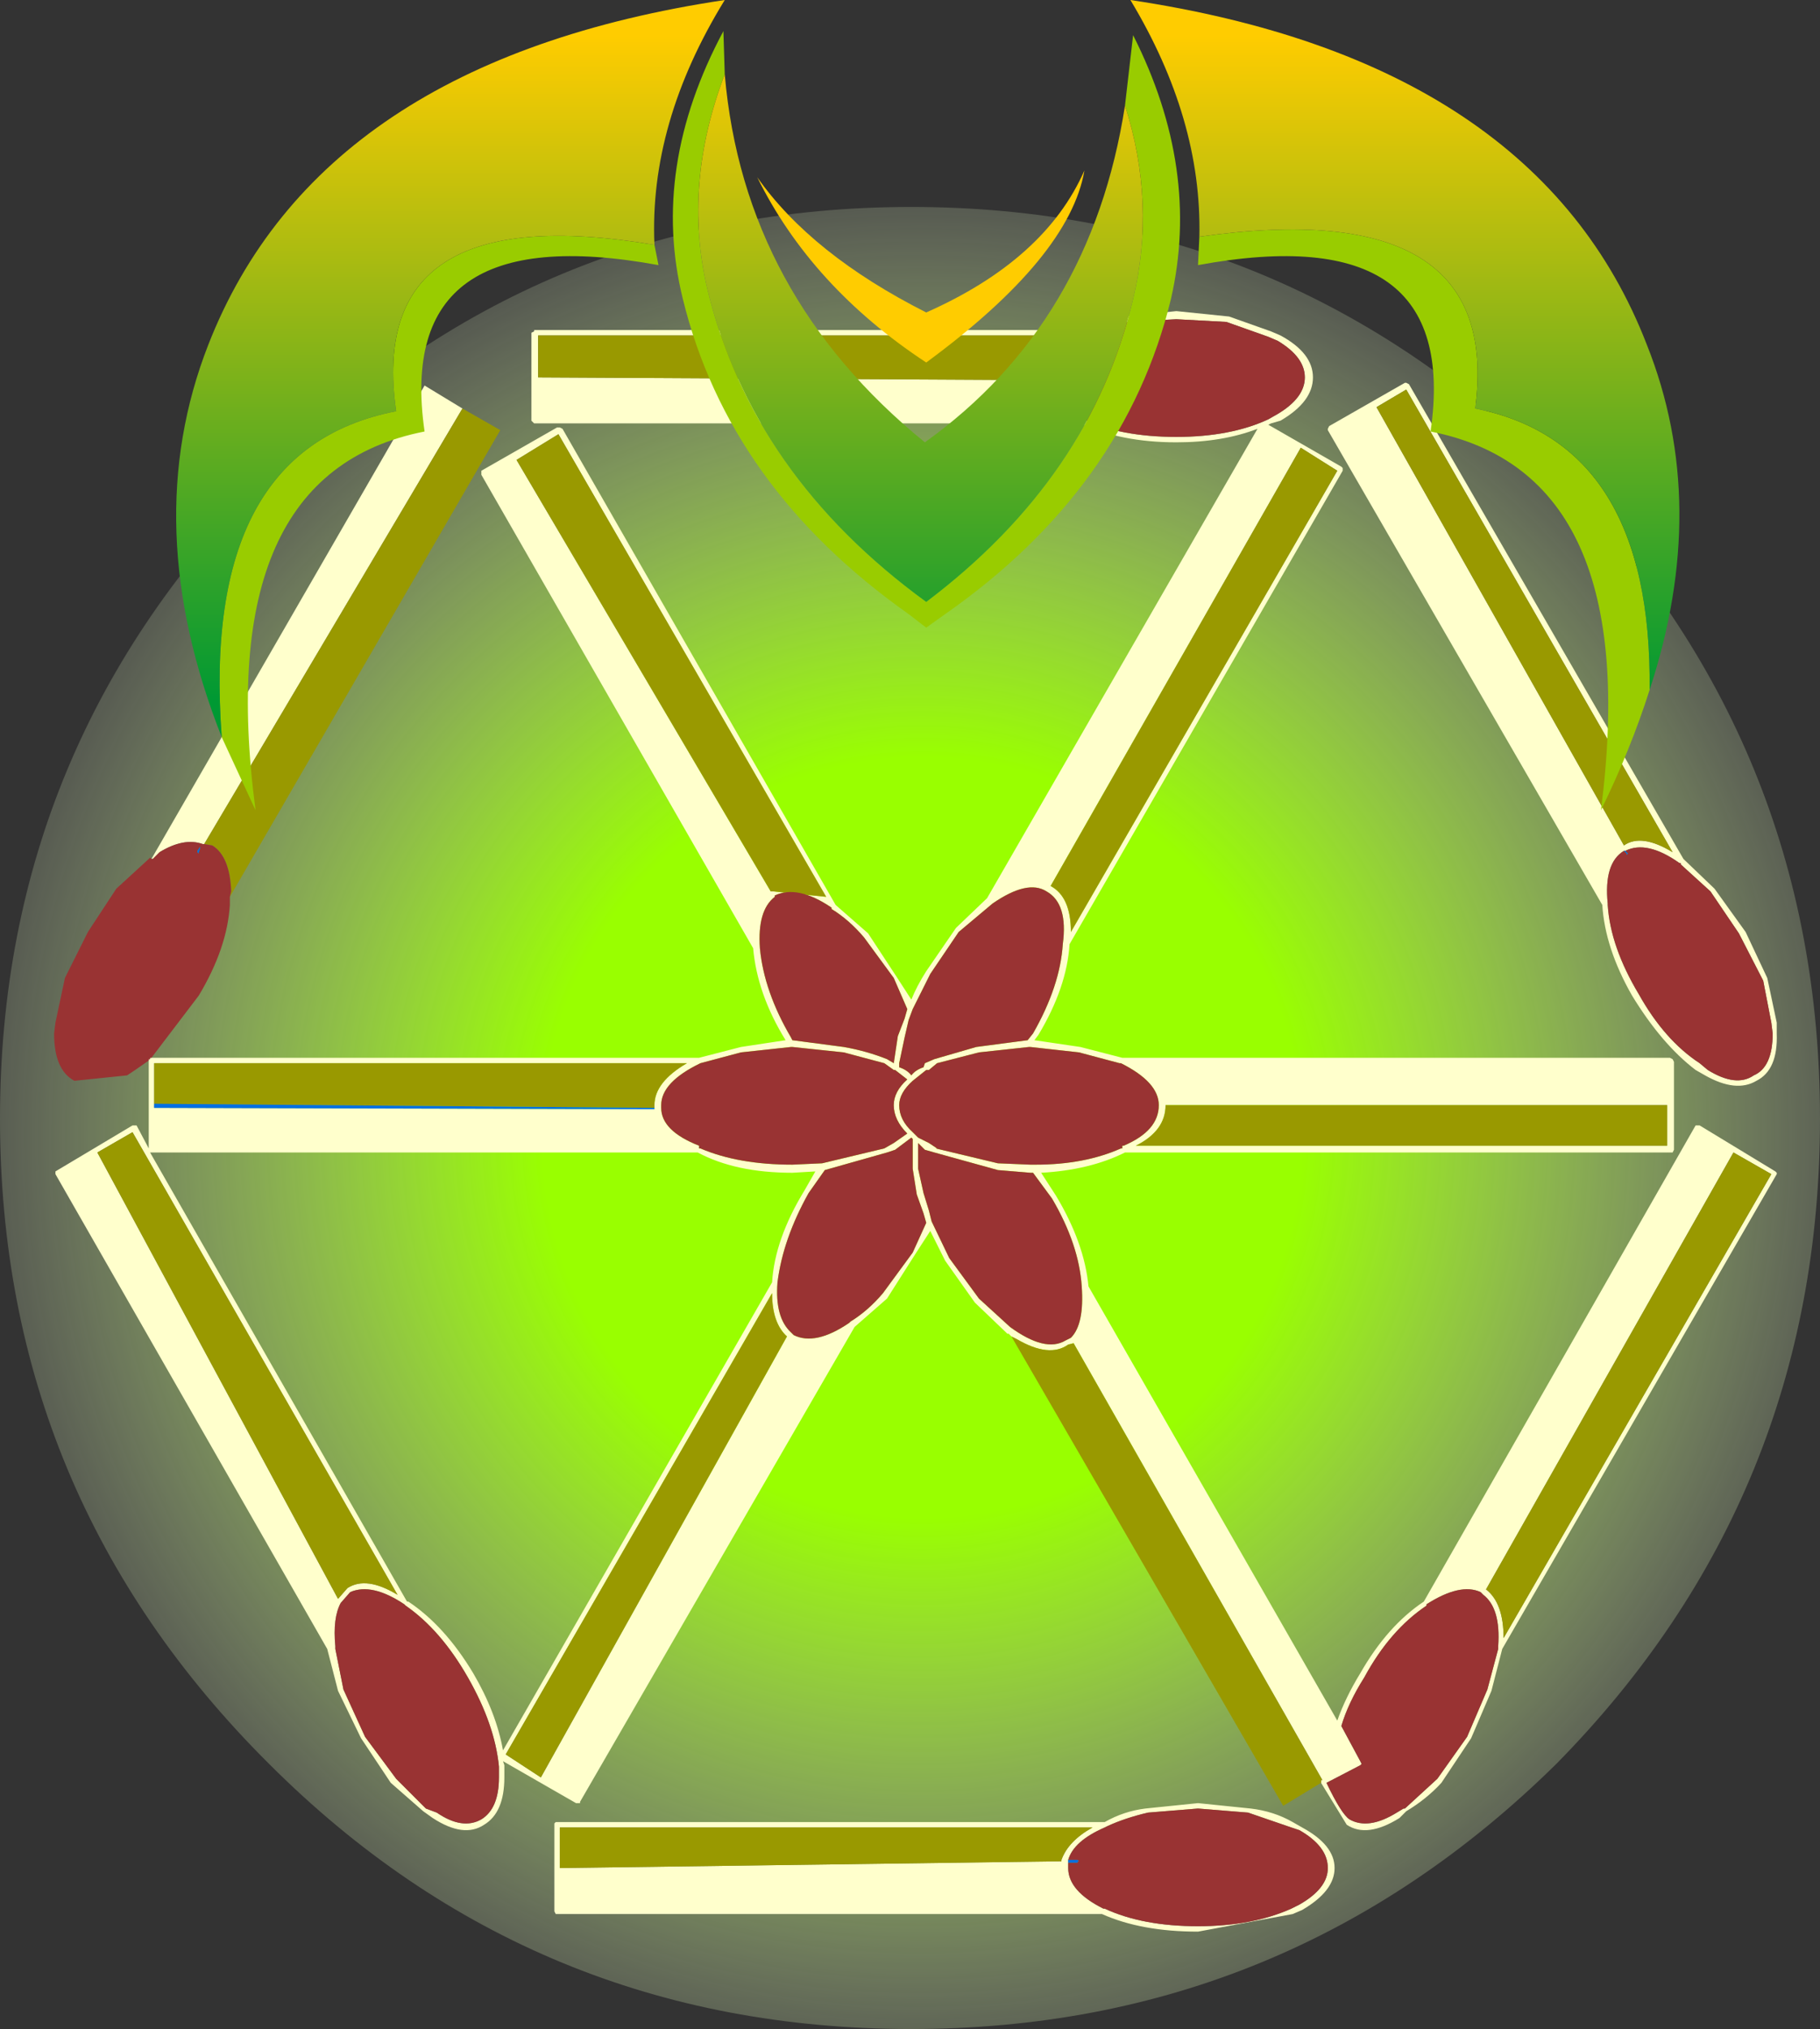 <?xml version="1.0" encoding="UTF-8" standalone="no"?>
<svg xmlns:ffdec="https://www.free-decompiler.com/flash" xmlns:xlink="http://www.w3.org/1999/xlink" ffdec:objectType="shape" height="75.0px" width="67.3px" xmlns="http://www.w3.org/2000/svg">
  <rect width="100%" height="100%" fill="#333333" stroke="none"/>
  <g transform="matrix(1.0, 0.0, 0.0, 1.0, 33.65, 35.0)">
    <path d="M23.9 -17.45 Q33.65 -7.55 33.65 6.35 33.65 20.3 23.9 30.2 13.95 40.0 0.05 40.0 -13.9 40.0 -23.7 30.2 -33.65 20.3 -33.65 6.35 -33.65 -7.55 -23.7 -17.45 -13.9 -27.35 0.05 -27.35 13.95 -27.35 23.9 -17.45" fill="url(#gradient0)" fill-rule="evenodd" stroke="none"/>
    <path d="M18.35 -20.6 L17.25 -19.95 26.4 -3.75 Q27.05 -4.2 28.2 -3.5 L18.35 -20.6 M-28.05 4.1 L-7.8 4.1 -6.25 3.7 -4.6 3.45 Q-5.65 1.75 -5.8 0.05 L-15.85 -17.45 -15.85 -17.5 -15.85 -17.6 -13.05 -19.2 -12.95 -19.2 -12.85 -19.15 -2.75 -1.55 -1.55 -0.5 -0.5 1.1 0.05 1.95 Q0.25 1.45 0.6 0.9 L1.7 -0.7 2.85 -1.8 12.85 -19.15 Q11.55 -18.65 9.85 -18.65 7.8 -18.65 6.3 -19.35 L-13.9 -19.35 -14.0 -19.45 -14.0 -22.7 -13.9 -22.75 -13.9 -22.8 6.4 -22.8 7.9 -23.3 9.85 -23.5 11.8 -23.3 13.35 -22.75 13.7 -22.6 Q14.9 -21.95 14.9 -21.05 14.9 -20.15 13.7 -19.45 L13.35 -19.35 13.25 -19.3 15.95 -17.75 16.0 -17.7 16.0 -17.6 5.9 -0.1 Q5.8 1.5 4.75 3.25 L4.6 3.45 6.3 3.7 7.85 4.1 28.1 4.1 28.2 4.15 28.25 4.25 28.25 7.5 28.2 7.6 28.1 7.6 7.95 7.6 Q6.65 8.25 4.85 8.35 L5.4 9.2 Q6.45 10.95 6.6 12.55 L15.8 28.6 Q16.1 27.75 16.65 26.85 17.65 25.1 19.0 24.2 L29.05 6.6 29.2 6.6 32.0 8.3 32.05 8.35 32.05 8.4 21.9 25.95 21.5 27.5 20.75 29.25 19.65 30.9 Q19.1 31.5 18.35 31.95 L18.1 32.2 Q16.9 32.95 16.15 32.45 L15.2 30.9 15.2 30.8 15.25 30.8 6.05 14.65 5.85 14.7 Q5.15 15.2 3.95 14.5 L3.75 14.4 3.65 14.3 3.6 14.3 3.55 14.25 2.4 13.15 1.3 11.6 0.75 10.5 0.2 11.35 -0.85 13.0 -2.05 14.05 -12.2 31.6 -12.2 31.65 -12.35 31.65 -15.05 30.1 -15.0 30.25 -15.0 30.7 Q-15.0 32.0 -15.75 32.45 -16.5 32.95 -17.65 32.2 L-18.0 31.95 -19.2 30.9 -20.3 29.25 -21.15 27.5 -21.55 25.95 -31.6 8.4 -31.6 8.35 -31.6 8.3 -28.75 6.6 -28.6 6.6 -28.15 7.45 -28.15 4.2 -28.15 4.15 -28.1 4.15 -28.1 4.1 -28.05 4.1 M18.3 -20.85 L18.35 -20.85 18.45 -20.8 28.6 -3.25 29.75 -2.15 30.9 -0.55 31.7 1.15 32.05 2.8 32.05 3.2 Q32.1 4.55 31.3 4.95 30.55 5.4 29.4 4.75 L29.05 4.55 Q27.8 3.6 26.7 1.8 25.7 0.05 25.6 -1.55 L15.45 -19.1 15.45 -19.15 15.5 -19.25 18.3 -20.85 M13.6 -22.4 L13.25 -22.55 11.7 -23.1 9.85 -23.2 7.95 -23.1 6.45 -22.6 6.4 -22.55 Q5.0 -21.95 5.0 -21.05 L5.0 -20.95 Q5.1 -20.15 6.35 -19.55 L6.4 -19.55 6.4 -19.5 Q7.8 -18.85 9.85 -18.85 11.85 -18.85 13.25 -19.5 L13.6 -19.7 Q14.6 -20.3 14.6 -21.05 14.6 -21.8 13.6 -22.4 M4.75 -20.95 L4.75 -21.05 Q4.75 -21.95 6.0 -22.6 L-13.75 -22.6 -13.75 -21.05 4.75 -20.95 M15.8 -17.6 L14.45 -18.45 5.2 -2.25 Q5.95 -1.85 5.95 -0.55 L15.8 -17.6 M26.4 -3.55 Q25.65 -3.1 25.8 -1.6 L25.8 -1.55 Q25.9 0.0 26.95 1.75 27.9 3.45 29.2 4.3 L29.5 4.55 Q30.55 5.2 31.2 4.75 31.9 4.45 31.9 3.2 L31.85 2.8 31.55 1.25 30.65 -0.5 29.6 -2.05 28.5 -3.05 28.5 -3.1 28.45 -3.1 Q27.25 -3.95 26.45 -3.55 L26.4 -3.55 M5.65 -0.1 Q5.85 -1.6 5.05 -2.05 4.35 -2.5 3.05 -1.6 L1.8 -0.55 0.75 1.0 0.1 2.3 -0.05 2.7 -0.2 3.35 -0.4 4.3 -0.4 4.45 Q-0.1 4.55 0.05 4.75 0.2 4.55 0.5 4.45 L0.55 4.3 0.9 4.15 2.45 3.7 4.35 3.45 4.55 3.2 Q5.55 1.45 5.65 -0.1 M28.0 7.35 L28.0 5.85 9.45 5.85 Q9.45 6.8 8.35 7.35 L28.0 7.35 M31.85 8.4 L30.45 7.6 21.3 23.75 Q21.95 24.25 21.95 25.55 L31.85 8.4 M0.1 7.1 L0.05 7.05 -0.55 7.5 -0.85 7.6 -3.15 8.25 -3.75 9.1 Q-4.7 10.8 -4.9 12.4 -5.0 13.7 -4.4 14.25 L-4.3 14.35 Q-3.5 14.75 -2.25 13.9 L-2.2 13.85 Q-1.55 13.45 -1.0 12.8 L0.1 11.3 0.6 10.2 0.5 9.85 0.25 9.15 0.1 8.2 0.1 7.8 0.1 7.1 M4.55 8.35 L4.45 8.35 3.25 8.25 0.9 7.6 0.55 7.5 0.3 7.25 0.3 7.8 0.3 8.2 0.5 9.1 0.7 9.75 0.8 10.15 1.45 11.5 2.55 13.0 3.7 14.05 Q5.0 15.0 5.75 14.55 L5.95 14.45 Q6.45 13.95 6.35 12.55 6.25 11.0 5.25 9.3 L4.55 8.35 M7.75 4.3 L6.25 3.9 4.45 3.7 4.4 3.7 2.55 3.9 1.0 4.3 0.7 4.55 0.6 4.55 0.1 4.95 Q-0.4 5.4 -0.4 5.85 -0.4 6.4 0.1 6.85 L0.3 7.05 0.7 7.25 1.0 7.45 0.95 7.45 3.25 8.0 4.45 8.05 4.65 8.05 Q6.45 8.05 7.8 7.45 L7.85 7.45 7.85 7.35 7.9 7.35 Q9.2 6.8 9.2 5.85 9.2 5.0 7.8 4.3 L7.75 4.3 M21.2 23.95 L21.1 23.85 Q20.35 23.5 19.1 24.3 L19.1 24.35 Q17.75 25.25 16.8 27.0 16.2 27.95 15.95 28.8 L16.65 30.1 16.7 30.2 16.65 30.25 15.4 30.9 Q15.95 32.05 16.25 32.25 16.95 32.65 18.0 32.0 L18.25 31.85 18.3 31.85 19.5 30.75 20.6 29.2 21.35 27.45 21.75 25.95 21.75 25.85 Q21.85 24.45 21.2 23.95 M14.15 32.35 L14.5 32.55 Q15.7 33.2 15.7 34.05 15.7 34.9 14.5 35.6 L14.15 35.75 10.65 36.4 Q8.55 36.4 7.1 35.75 L-13.1 35.75 -13.15 35.65 -13.15 32.4 -13.1 32.35 7.2 32.35 Q7.9 31.95 8.7 31.85 L10.65 31.65 12.6 31.85 Q13.45 31.95 14.15 32.35 M5.85 33.85 L5.85 34.05 Q5.85 34.9 7.15 35.55 L7.2 35.55 Q8.6 36.2 10.65 36.2 12.65 36.2 14.1 35.55 L14.4 35.4 Q15.45 34.8 15.45 34.05 15.45 33.25 14.4 32.65 L14.1 32.55 12.5 32.0 10.65 31.85 8.8 32.0 Q7.95 32.2 7.3 32.5 L7.2 32.55 Q6.05 33.05 5.85 33.75 L5.85 33.85 M5.6 33.8 L5.6 33.75 Q5.85 33.05 6.75 32.55 L-12.95 32.55 -12.95 34.05 5.6 33.8 M-26.1 -3.8 L-26.15 -3.8 Q-26.85 -4.05 -27.75 -3.5 L-27.9 -3.35 -28.0 -3.25 -28.05 -3.25 -17.95 -20.75 -16.55 -19.9 -26.1 -3.8 M-13.0 -18.95 L-14.55 -18.0 -5.15 -2.05 -5.05 -2.05 -3.1 -1.85 -13.0 -18.95 M-4.35 3.7 L-4.4 3.7 -6.25 3.9 -7.75 4.3 Q-9.2 5.0 -9.2 5.85 L-9.2 5.95 Q-9.2 6.8 -7.8 7.35 L-7.8 7.45 -7.75 7.45 Q-6.35 8.05 -4.35 8.05 L-3.25 8.0 -0.95 7.45 -0.6 7.25 -0.1 6.9 Q-0.6 6.4 -0.6 5.85 -0.6 5.35 -0.1 4.9 L-0.55 4.55 -0.6 4.55 -0.95 4.3 -2.45 3.9 -4.35 3.7 M-1.7 -0.35 Q-2.25 -1.0 -2.9 -1.4 L-2.9 -1.45 Q-4.15 -2.3 -5.0 -1.9 L-5.0 -1.85 Q-5.65 -1.35 -5.55 0.05 -5.4 1.65 -4.4 3.35 L-4.35 3.45 -2.45 3.7 Q-1.6 3.85 -0.85 4.15 L-0.6 4.3 -0.45 3.3 -0.2 2.65 -0.1 2.3 -0.6 1.15 -1.7 -0.35 M-9.45 5.95 L-9.45 5.85 Q-9.45 5.0 -8.25 4.3 L-27.95 4.3 -27.95 5.8 -27.95 5.95 -9.45 6.0 -9.45 5.95 M-3.5 8.3 L-4.35 8.35 Q-6.45 8.35 -7.85 7.6 L-28.1 7.6 -18.6 24.2 -18.55 24.2 Q-17.2 25.1 -16.15 26.85 -15.3 28.3 -15.05 29.7 L-5.1 12.4 Q-5.0 10.8 -3.9 9.0 L-3.5 8.3 M-18.65 24.35 L-18.7 24.3 Q-19.9 23.5 -20.7 23.85 L-21.05 24.25 Q-21.35 24.8 -21.25 25.85 L-21.25 25.95 -20.95 27.45 -20.15 29.2 -19.0 30.75 -17.9 31.85 -17.5 32.0 Q-16.55 32.65 -15.85 32.25 -15.2 31.85 -15.2 30.7 L-15.2 30.3 Q-15.35 28.75 -16.35 27.0 -17.35 25.25 -18.65 24.35 M-28.75 6.85 L-30.05 7.6 -21.15 24.1 -20.8 23.7 Q-20.1 23.25 -18.95 23.95 L-28.75 6.85 M-4.55 14.4 Q-5.1 13.9 -5.1 12.8 L-14.95 29.85 -13.65 30.7 -4.55 14.4" fill="#ffffcc" fill-rule="evenodd" stroke="none"/>
    <path d="M18.35 -20.6 L28.2 -3.5 Q27.05 -4.2 26.4 -3.75 L17.25 -19.95 18.35 -20.6 M3.75 14.4 L3.95 14.5 Q5.15 15.2 5.85 14.7 L6.05 14.65 15.25 30.8 15.2 30.8 15.2 30.9 13.8 31.75 3.75 14.4 M15.8 -17.6 L5.95 -0.55 Q5.95 -1.85 5.2 -2.25 L14.45 -18.45 15.8 -17.6 M4.75 -20.95 L-13.75 -21.05 -13.75 -22.6 6.0 -22.6 Q4.75 -21.95 4.75 -21.05 L4.75 -20.95 M31.85 8.4 L21.95 25.55 Q21.95 24.25 21.3 23.75 L30.45 7.6 31.85 8.4 M28.0 7.35 L8.35 7.35 Q9.45 6.8 9.45 5.85 L28.0 5.85 28.0 7.35 M5.6 33.8 L-12.95 34.05 -12.95 32.55 6.75 32.55 Q5.85 33.05 5.6 33.75 L5.6 33.8 M-25.15 -1.85 L-25.1 -2.05 Q-25.15 -3.35 -25.8 -3.75 L-26.1 -3.8 -16.55 -19.9 -15.15 -19.1 -25.15 -1.85 M-13.0 -18.95 L-3.1 -1.85 -5.05 -2.05 -5.15 -2.05 -14.55 -18.0 -13.0 -18.95 M-27.95 5.8 L-27.95 4.3 -8.25 4.3 Q-9.45 5.0 -9.45 5.85 L-9.45 5.95 -27.95 5.8 M-4.55 14.4 L-13.65 30.7 -14.95 29.85 -5.1 12.8 Q-5.1 13.9 -4.55 14.4 M-28.75 6.85 L-18.95 23.95 Q-20.1 23.25 -20.8 23.7 L-21.15 24.1 -30.05 7.6 -28.75 6.85" fill="#999900" fill-rule="evenodd" stroke="none"/>
    <path d="M-28.05 4.1 L-28.1 4.1 -28.1 4.15 -28.15 4.15 -28.15 4.2 -28.65 4.55 -28.95 4.75 -30.9 4.95 Q-31.65 4.55 -31.65 3.2 L-31.6 2.8 -31.25 1.15 -30.4 -0.55 -29.35 -2.15 -28.15 -3.25 -28.1 -3.3 -28.05 -3.25 -28.0 -3.25 -27.9 -3.35 -27.75 -3.5 Q-26.85 -4.05 -26.15 -3.8 L-26.1 -3.8 -25.8 -3.75 Q-25.15 -3.35 -25.1 -2.05 L-25.15 -1.85 -25.15 -1.6 -25.15 -1.55 Q-25.25 0.05 -26.3 1.8 L-28.05 4.1 M13.6 -22.4 Q14.6 -21.8 14.6 -21.05 14.6 -20.3 13.6 -19.7 L13.25 -19.5 Q11.85 -18.85 9.85 -18.85 7.8 -18.85 6.4 -19.5 L6.4 -19.55 6.35 -19.55 Q5.1 -20.15 5.0 -20.95 L5.0 -21.05 Q5.0 -21.95 6.4 -22.55 L6.45 -22.6 7.95 -23.1 9.85 -23.2 11.7 -23.1 13.25 -22.55 13.6 -22.4 M5.65 -0.1 Q5.55 1.45 4.55 3.2 L4.35 3.45 2.45 3.7 0.9 4.15 0.55 4.3 0.5 4.45 Q0.2 4.55 0.05 4.75 -0.1 4.55 -0.4 4.45 L-0.4 4.3 -0.2 3.35 -0.05 2.7 0.1 2.3 0.75 1.0 1.8 -0.55 3.05 -1.6 Q4.35 -2.5 5.05 -2.05 5.85 -1.6 5.65 -0.1 M26.45 -3.55 Q27.25 -3.95 28.45 -3.1 L28.5 -3.1 28.5 -3.05 29.6 -2.05 30.65 -0.5 31.55 1.25 31.85 2.8 31.9 3.2 Q31.9 4.45 31.2 4.75 30.55 5.2 29.5 4.55 L29.2 4.3 Q27.9 3.45 26.95 1.75 25.9 0.0 25.8 -1.55 L25.8 -1.6 Q25.65 -3.1 26.4 -3.55 L26.5 -3.45 26.5 -3.4 26.55 -3.45 26.45 -3.55 M21.2 23.95 Q21.85 24.45 21.75 25.85 L21.75 25.95 21.35 27.45 20.6 29.2 19.5 30.75 18.3 31.85 18.25 31.85 18.0 32.0 Q16.95 32.65 16.25 32.25 15.95 32.05 15.4 30.9 L16.65 30.25 16.7 30.2 16.65 30.1 15.95 28.8 Q16.2 27.95 16.8 27.0 17.75 25.25 19.1 24.35 L19.1 24.3 Q20.35 23.5 21.1 23.85 L21.2 23.95 M7.75 4.3 L7.8 4.3 Q9.2 5.0 9.2 5.85 9.2 6.8 7.9 7.35 L7.85 7.35 7.85 7.45 7.8 7.45 Q6.45 8.05 4.65 8.05 L4.45 8.05 3.25 8.0 0.95 7.45 1.0 7.45 0.7 7.25 0.3 7.05 0.1 6.85 Q-0.4 6.4 -0.4 5.85 -0.4 5.4 0.1 4.95 L0.6 4.55 0.7 4.55 1.0 4.3 2.55 3.9 4.4 3.7 4.45 3.7 6.25 3.9 7.75 4.3 M4.55 8.35 L5.25 9.3 Q6.25 11.0 6.35 12.55 6.45 13.95 5.95 14.45 L5.75 14.55 Q5.0 15.0 3.7 14.05 L2.55 13.0 1.45 11.5 0.8 10.15 0.7 9.75 0.5 9.1 0.3 8.2 0.3 7.8 0.3 7.25 0.55 7.5 0.9 7.6 3.25 8.25 4.45 8.35 4.55 8.35 M0.1 7.1 L0.1 7.8 0.1 8.2 0.25 9.15 0.5 9.85 0.6 10.2 0.1 11.3 -1.0 12.8 Q-1.55 13.45 -2.2 13.85 L-2.25 13.9 Q-3.5 14.75 -4.3 14.35 L-4.4 14.25 Q-5.0 13.7 -4.9 12.4 -4.7 10.8 -3.75 9.1 L-3.15 8.25 -0.85 7.6 -0.55 7.5 0.05 7.05 0.1 7.1 M5.85 33.75 Q6.05 33.05 7.2 32.55 L7.3 32.5 Q7.95 32.2 8.8 32.0 L10.65 31.85 12.5 32.0 14.1 32.55 14.4 32.65 Q15.45 33.25 15.45 34.05 15.45 34.8 14.4 35.4 L14.1 35.55 Q12.65 36.2 10.65 36.2 8.6 36.2 7.2 35.55 L7.15 35.55 Q5.85 34.9 5.85 34.05 L5.85 33.85 6.2 33.85 6.2 33.8 6.25 33.8 6.2 33.75 5.85 33.75 M-26.35 -3.55 L-26.35 -3.5 -26.3 -3.45 -26.3 -3.5 -26.25 -3.65 -26.25 -3.7 -26.35 -3.55 M-1.7 -0.35 L-0.6 1.15 -0.1 2.3 -0.2 2.65 -0.45 3.3 -0.6 4.3 -0.85 4.15 Q-1.6 3.85 -2.45 3.7 L-4.35 3.45 -4.4 3.35 Q-5.4 1.65 -5.55 0.05 -5.65 -1.35 -5.0 -1.85 L-5.0 -1.9 Q-4.15 -2.3 -2.9 -1.45 L-2.9 -1.4 Q-2.25 -1.0 -1.7 -0.35 M-4.35 3.7 L-2.45 3.9 -0.95 4.3 -0.6 4.55 -0.55 4.55 -0.1 4.9 Q-0.6 5.35 -0.6 5.85 -0.6 6.4 -0.1 6.9 L-0.6 7.25 -0.95 7.45 -3.25 8.0 -4.35 8.05 Q-6.35 8.05 -7.75 7.45 L-7.8 7.45 -7.8 7.35 Q-9.2 6.8 -9.2 5.95 L-9.2 5.85 Q-9.2 5.0 -7.75 4.3 L-6.25 3.9 -4.4 3.7 -4.35 3.7 M-18.65 24.35 Q-17.35 25.25 -16.35 27.0 -15.35 28.75 -15.2 30.3 L-15.2 30.7 Q-15.2 31.85 -15.85 32.25 -16.55 32.65 -17.5 32.0 L-17.9 31.85 -19.0 30.75 -20.15 29.2 -20.95 27.45 -21.25 25.95 -21.25 25.85 Q-21.35 24.8 -21.05 24.25 L-20.7 23.85 Q-19.9 23.5 -18.7 24.3 L-18.65 24.35" fill="#993333" fill-rule="evenodd" stroke="none"/>
    <path d="M26.4 -3.55 L26.45 -3.55 26.55 -3.45 26.5 -3.4 26.5 -3.45 26.4 -3.55 M5.85 33.85 L5.85 33.75 6.2 33.75 6.25 33.8 6.2 33.8 6.2 33.85 5.85 33.85 M-26.35 -3.55 L-26.25 -3.7 -26.25 -3.65 -26.3 -3.5 -26.3 -3.45 -26.35 -3.5 -26.35 -3.55 M-9.45 5.95 L-9.45 6.0 -27.95 5.95 -27.95 5.8 -9.45 5.95" fill="#006fe2" fill-rule="evenodd" stroke="none"/>
    <path d="M27.35 -9.5 Q26.65 -7.3 25.55 -5.05 27.15 -17.5 19.25 -19.05 20.4 -27.0 10.65 -25.2 L10.7 -26.25 Q21.95 -27.85 20.9 -19.9 27.45 -18.6 27.35 -9.5 M7.95 -31.1 L8.25 -33.7 Q10.75 -28.75 9.65 -23.95 7.95 -16.95 1.3 -12.3 L0.6 -11.8 -0.05 -12.3 Q-6.7 -17.0 -8.4 -23.95 -9.6 -28.8 -6.9 -33.85 L-6.85 -32.25 Q-8.4 -28.2 -7.5 -24.35 -5.85 -17.45 0.6 -12.75 6.7 -17.35 8.25 -23.95 9.1 -27.5 7.95 -31.1 M-9.45 -25.95 L-9.3 -25.2 Q-19.1 -27.0 -17.95 -19.05 -25.85 -17.5 -24.2 -5.05 L-25.45 -7.75 Q-26.25 -18.4 -19.0 -19.8 -20.15 -27.75 -9.45 -25.95" fill="#99cc00" fill-rule="evenodd" stroke="none"/>
    <path d="M10.7 -26.25 Q10.8 -30.6 8.15 -35.0 23.2 -32.75 27.25 -22.25 29.6 -16.35 27.35 -9.5 27.45 -18.6 20.9 -19.9 21.95 -27.85 10.7 -26.25 M-6.85 -32.25 Q-6.15 -24.1 0.55 -18.65 6.7 -23.05 7.95 -31.1 9.1 -27.5 8.25 -23.95 6.7 -17.35 0.6 -12.75 -5.85 -17.45 -7.5 -24.35 -8.4 -28.2 -6.85 -32.25 M-9.45 -25.95 Q-20.15 -27.75 -19.0 -19.8 -26.25 -18.4 -25.45 -7.75 -28.55 -15.6 -25.95 -22.25 -21.85 -32.75 -6.85 -35.0 -9.65 -30.45 -9.45 -25.95" fill="url(#gradient1)" fill-rule="evenodd" stroke="none"/>
    <path d="M6.45 -28.7 Q5.9 -25.5 0.6 -21.6 -3.65 -24.4 -5.65 -28.45 -3.65 -25.6 0.6 -23.45 5.0 -25.4 6.45 -28.7" fill="#ffcc00" fill-rule="evenodd" stroke="none"/>
  </g>
  <defs>
    <radialGradient cx="0" cy="0" fx="3.2" fy="0" gradientTransform="matrix(0.048, 0.0, 0.0, 0.048, 0.35, 7.05)" gradientUnits="userSpaceOnUse" id="gradient0" r="819.2" spreadMethod="pad">
      <stop offset="0.357" stop-color="#99ff00"/>
      <stop offset="1.0" stop-color="#ffffff" stop-opacity="0.0"/>
    </radialGradient>
    <linearGradient gradientTransform="matrix(0.0, -0.015, 0.855, 0.0, -120.25, -21.4)" gradientUnits="userSpaceOnUse" id="gradient1" spreadMethod="pad" x1="-819.2" x2="819.2">
      <stop offset="0.0" stop-color="#009933"/>
      <stop offset="1.0" stop-color="#ffcc00"/>
    </linearGradient>
  </defs>
</svg>
